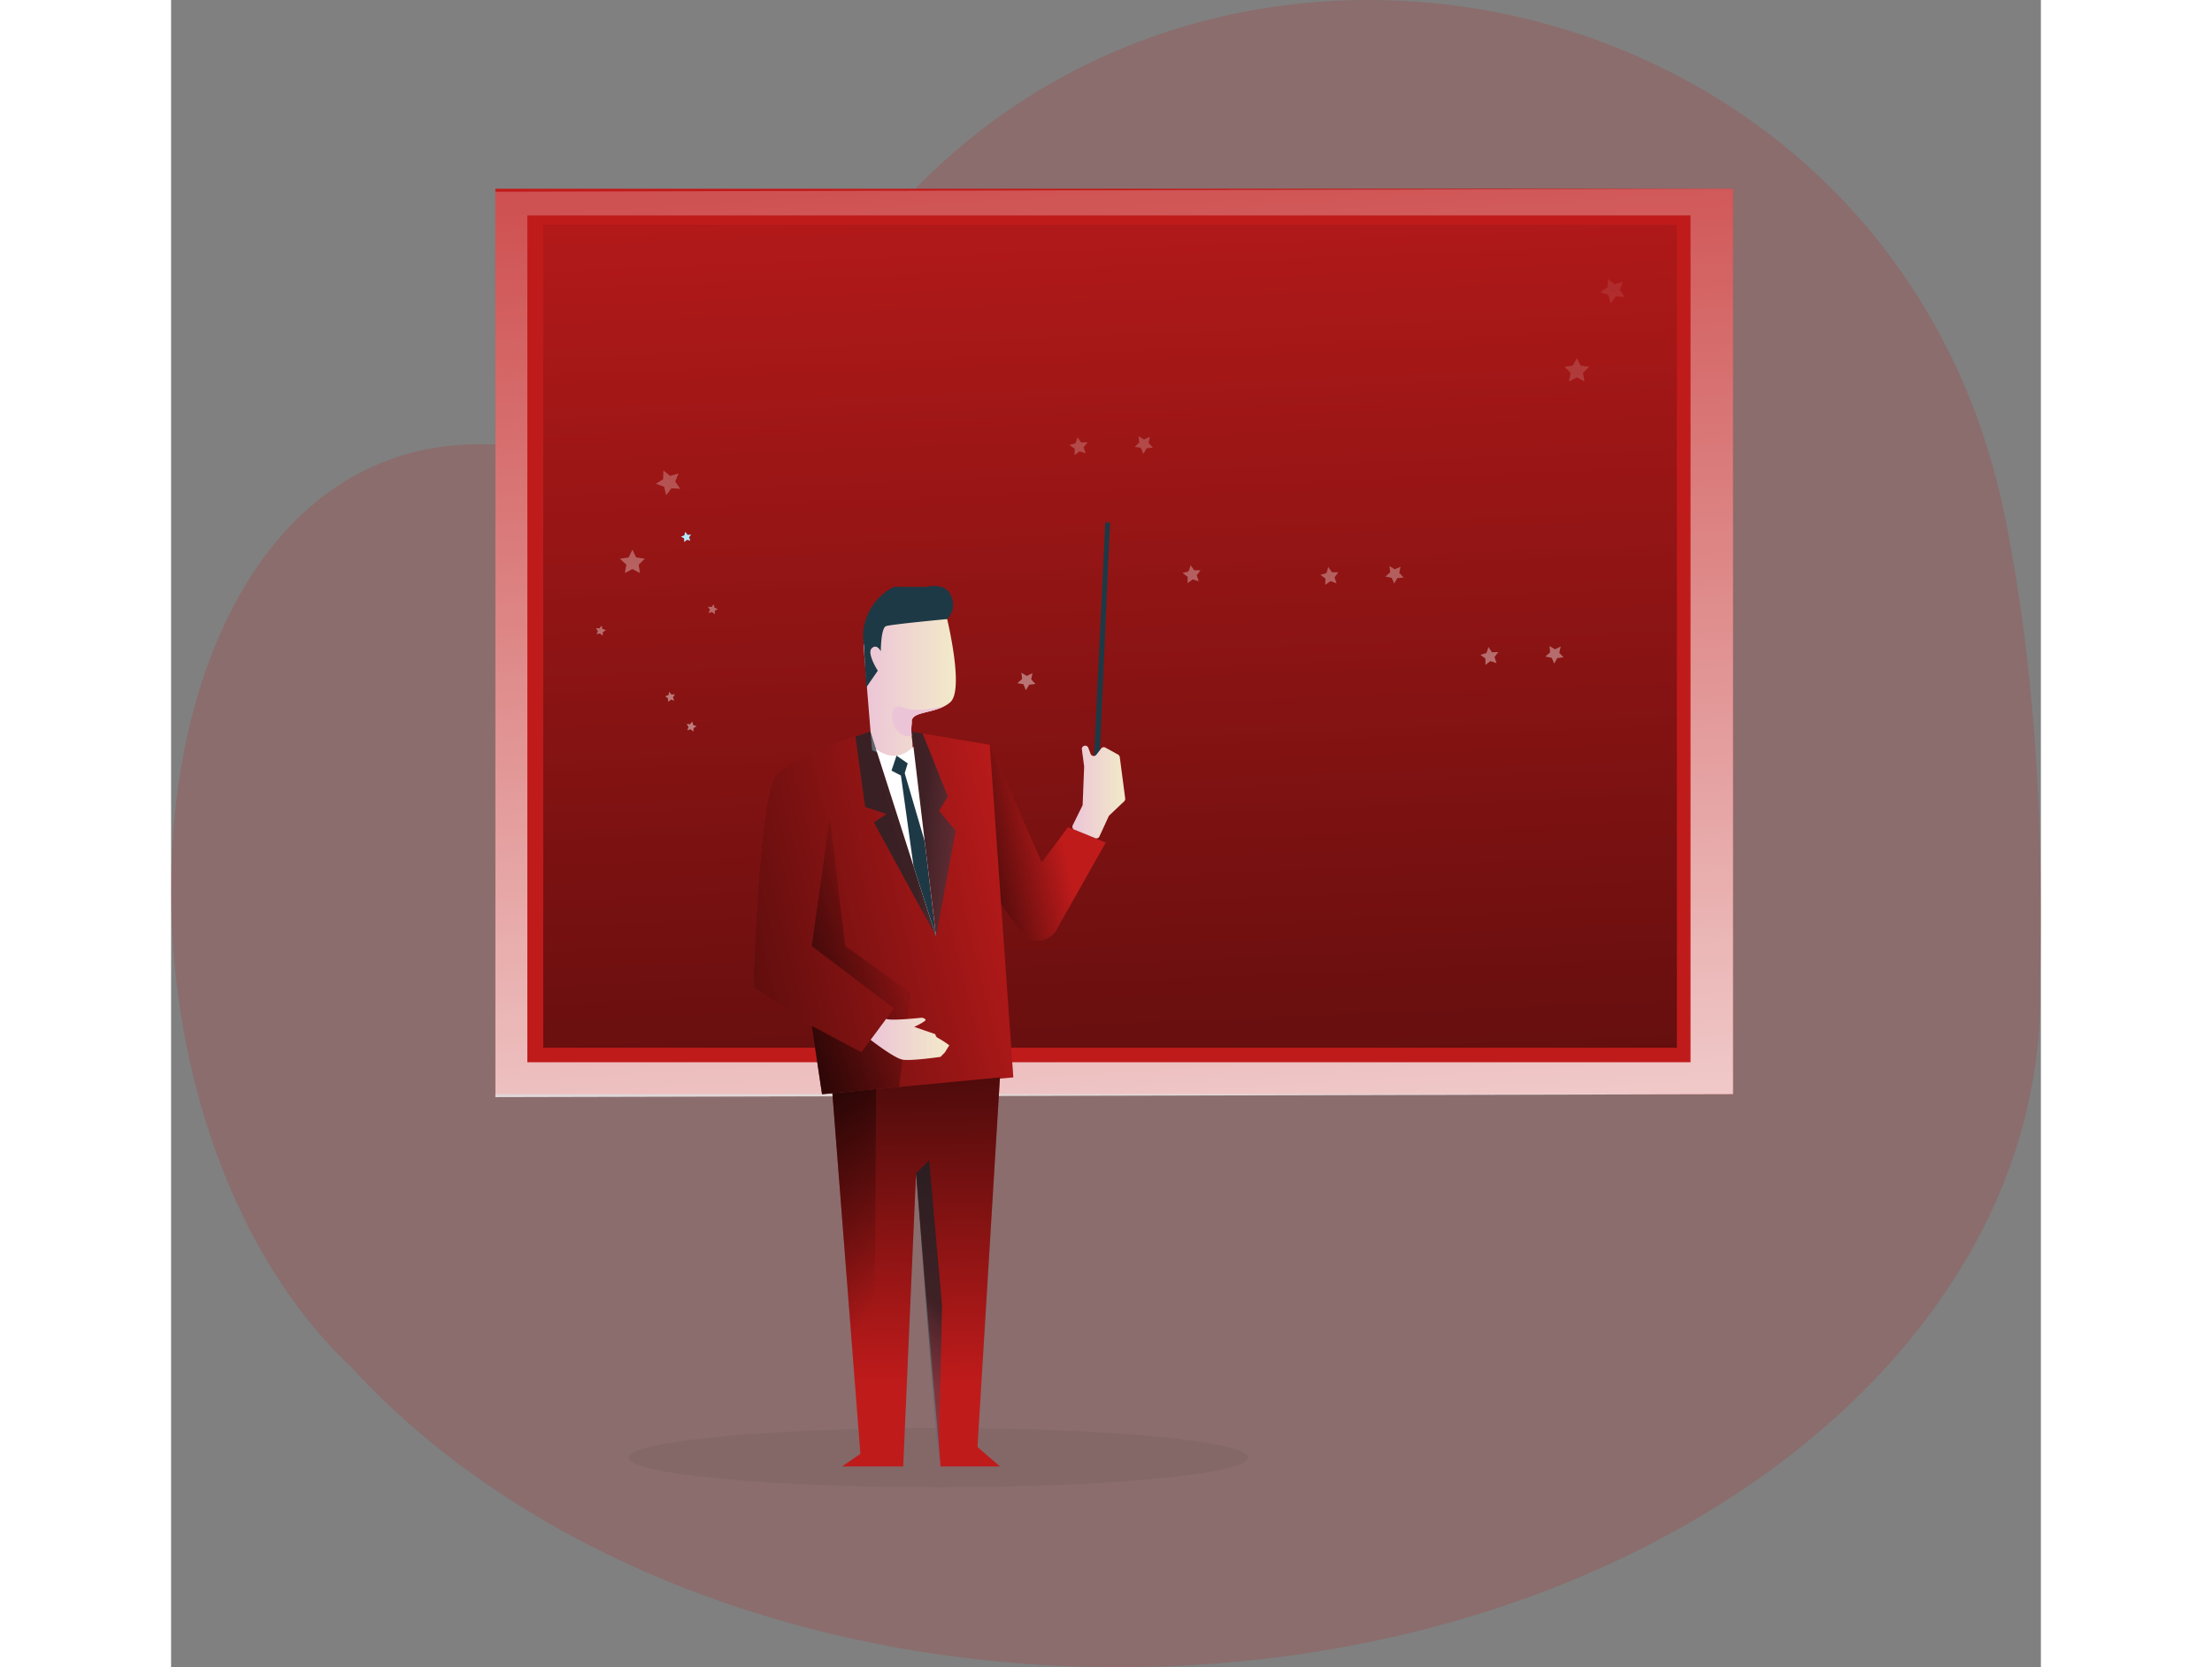 <svg id="Layer_1" data-name="Layer 1" xmlns="http://www.w3.org/2000/svg" xmlns:xlink="http://www.w3.org/1999/xlink" width="406" height="306" viewBox="0 0 667.76 595.4" class="illustration styles_illustrationTablet__1DWOa"><rect x="0" y="0" width="667.76" height="595.4" fill="#808080" stroke="none"/><defs><linearGradient id="linear-gradient" x1="315.97" y1="62.84" x2="357.05" y2="730.37" gradientTransform="translate(0 -172)" gradientUnits="userSpaceOnUse"><stop offset="0.02" stop-color="#fff" stop-opacity="0"></stop><stop offset="1" stop-color="#fff"></stop></linearGradient><linearGradient id="linear-gradient-2" x1="326.73" y1="188.96" x2="354.88" y2="877.02" gradientTransform="translate(0 -172)" gradientUnits="userSpaceOnUse"><stop offset="0" stop-opacity="0"></stop><stop offset="0.91" stop-opacity="0.8"></stop><stop offset="1"></stop></linearGradient><linearGradient id="linear-gradient-3" x1="318.04" y1="300.74" x2="274.68" y2="291.17" gradientTransform="matrix(1, 0, 0, -1, 0, 598)" xlink:href="#linear-gradient-2"></linearGradient><linearGradient id="linear-gradient-4" x1="313.11" y1="284.18" x2="120.52" y2="237.44" gradientTransform="matrix(1, 0, 0, -1, 0, 598)" xlink:href="#linear-gradient-2"></linearGradient><linearGradient id="linear-gradient-5" x1="168.68" y1="46.28" x2="156.86" y2="505.79" gradientTransform="matrix(1, 0, 0, 1, 0, 0)" xlink:href="#linear-gradient"></linearGradient><linearGradient id="linear-gradient-6" x1="180.74" y1="46.59" x2="168.92" y2="506.1" gradientTransform="matrix(1, 0, 0, 1, 0, 0)" xlink:href="#linear-gradient"></linearGradient><linearGradient id="linear-gradient-7" x1="504.01" y1="54.91" x2="492.18" y2="514.42" gradientTransform="matrix(1, 0, 0, 1, 0, 0)" xlink:href="#linear-gradient"></linearGradient><linearGradient id="linear-gradient-8" x1="516.02" y1="55.22" x2="504.19" y2="514.73" gradientTransform="matrix(1, 0, 0, 1, 0, 0)" xlink:href="#linear-gradient"></linearGradient><linearGradient id="linear-gradient-9" x1="326.86" y1="50.35" x2="315.03" y2="509.86" gradientTransform="matrix(1, 0, 0, 1, 0, 0)" xlink:href="#linear-gradient"></linearGradient><linearGradient id="linear-gradient-10" x1="350.19" y1="50.95" x2="338.36" y2="510.46" gradientTransform="matrix(1, 0, 0, 1, 0, 0)" xlink:href="#linear-gradient"></linearGradient><linearGradient id="linear-gradient-11" x1="475.39" y1="54.18" x2="463.57" y2="513.68" gradientTransform="matrix(1, 0, 0, 1, 0, 0)" xlink:href="#linear-gradient"></linearGradient><linearGradient id="linear-gradient-12" x1="498.67" y1="54.78" x2="486.84" y2="514.28" gradientTransform="matrix(1, 0, 0, 1, 0, 0)" xlink:href="#linear-gradient"></linearGradient><linearGradient id="linear-gradient-13" x1="417.57" y1="52.69" x2="405.74" y2="512.19" gradientTransform="matrix(1, 0, 0, 1, 0, 0)" xlink:href="#linear-gradient"></linearGradient><linearGradient id="linear-gradient-14" x1="440.84" y1="53.29" x2="429.01" y2="512.79" gradientTransform="matrix(1, 0, 0, 1, 0, 0)" xlink:href="#linear-gradient"></linearGradient><linearGradient id="linear-gradient-15" x1="368.36" y1="51.42" x2="356.54" y2="510.93" gradientTransform="matrix(1, 0, 0, 1, 0, 0)" xlink:href="#linear-gradient"></linearGradient><linearGradient id="linear-gradient-16" x1="310.46" y1="49.93" x2="298.63" y2="509.44" gradientTransform="matrix(1, 0, 0, 1, 0, 0)" xlink:href="#linear-gradient"></linearGradient><linearGradient id="linear-gradient-17" x1="191.34" y1="46.87" x2="179.52" y2="506.37" gradientTransform="matrix(1, 0, 0, 1, 0, 0)" xlink:href="#linear-gradient"></linearGradient><linearGradient id="linear-gradient-18" x1="183.38" y1="46.66" x2="171.56" y2="506.17" gradientTransform="matrix(1, 0, 0, 1, 0, 0)" xlink:href="#linear-gradient"></linearGradient><linearGradient id="linear-gradient-19" x1="197.86" y1="47.03" x2="186.03" y2="506.54" gradientTransform="matrix(1, 0, 0, 1, 0, 0)" xlink:href="#linear-gradient"></linearGradient><linearGradient id="linear-gradient-20" x1="158.09" y1="46.01" x2="146.26" y2="505.52" gradientTransform="matrix(1, 0, 0, 1, 0, 0)" xlink:href="#linear-gradient"></linearGradient><linearGradient id="linear-gradient-21" x1="317.75" y1="415.69" x2="350.73" y2="415.69" gradientTransform="translate(-70.47 -172)" gradientUnits="userSpaceOnUse"><stop offset="0" stop-color="#ecc4d7"></stop><stop offset="0.42" stop-color="#efd4d1"></stop><stop offset="1" stop-color="#f2eac9"></stop></linearGradient><linearGradient id="linear-gradient-22" x1="268.31" y1="103.1" x2="264.93" y2="266.41" gradientTransform="matrix(1, 0, 0, -1, 0, 598)" xlink:href="#linear-gradient-2"></linearGradient><linearGradient id="linear-gradient-23" x1="302.81" y1="610.41" x2="224.09" y2="689.64" gradientTransform="translate(0 -172)" gradientUnits="userSpaceOnUse"><stop offset="0.36" stop-color="#00272e"></stop><stop offset="0.75" stop-color="#3f80a1" stop-opacity="0.25"></stop><stop offset="1" stop-color="#69b9eb" stop-opacity="0"></stop></linearGradient><linearGradient id="linear-gradient-24" x1="392.34" y1="454.85" x2="411.22" y2="454.85" xlink:href="#linear-gradient-21"></linearGradient><linearGradient id="linear-gradient-25" x1="259.59" y1="262.45" x2="197.64" y2="238.23" gradientTransform="matrix(1, 0, 0, -1, 0, 598)" xlink:href="#linear-gradient-2"></linearGradient><linearGradient id="linear-gradient-26" x1="228.51" y1="466.44" x2="337.34" y2="477.6" gradientTransform="translate(0 -172)" gradientUnits="userSpaceOnUse"><stop offset="0.36" stop-color="#00272e"></stop><stop offset="0.75" stop-color="#3f80a1" stop-opacity="0.25"></stop><stop offset="0.77" stop-color="#4284a6" stop-opacity="0.06"></stop><stop offset="1" stop-color="#69b9eb" stop-opacity="0"></stop></linearGradient><linearGradient id="linear-gradient-27" x1="299.06" y1="465.7" x2="407.88" y2="476.86" gradientTransform="translate(-70.47 -172)" xlink:href="#linear-gradient-23"></linearGradient><linearGradient id="linear-gradient-28" x1="320.28" y1="543" x2="348.38" y2="543" xlink:href="#linear-gradient-21"></linearGradient><linearGradient id="linear-gradient-29" x1="253.79" y1="136.79" x2="174.39" y2="184.66" gradientTransform="matrix(1, 0, 0, -1, 0, 598)" xlink:href="#linear-gradient-2"></linearGradient><linearGradient id="linear-gradient-30" x1="339.64" y1="430.39" x2="366.1" y2="464.92" xlink:href="#linear-gradient-21"></linearGradient></defs><title>presentation</title><path d="M667.53,355.23c0,132.64-147.33,240.17-329.09,240.17-114.07,0-214.57-42.34-273.62-106.66-100.75-94.55-83.27-331.88,47-330.1a294.63,294.63,0,0,0,41.78-2.14c32.91-4.25,52.86-14.2,65-25,3-2.65,6.71-8.14,11-15.59C334.53-68.73,613.25-23.3,655,185c13.58,67.68,13.19,132.21,12.48,166.11C667.53,352.46,667.53,353.84,667.53,355.23Z" transform="translate(0 0)" fill="#c01b1b" opacity="0.18" style="isolation: isolate;"></path><ellipse id="Oval" cx="274.06" cy="520.56" rx="110.67" ry="10.6" fill="#000405" opacity="0.05" style="isolation: isolate;"></ellipse><g id="V3"><g id="v3.v1"><g id="command-center-copy"><polygon id="Rectangle-path" points="115.8 67.4 557.83 67.4 557.83 390.76 115.8 390.76 115.8 67.4" fill="#c01b1b"></polygon><polygon id="Rectangle-path-2" points="115.8 68.46 557.83 67.4 557.83 390.76 115.8 391.82 115.8 68.46" fill="url(#linear-gradient)"></polygon><rect x="127.22" y="76.92" width="415.41" height="302.43" fill="#c01b1b"></rect><polygon points="132.89 80.27 537.77 80.27 537.77 374.16 132.89 374.16 132.89 80.27" fill="url(#linear-gradient-2)"></polygon><path d="M333.78,300.92l-11.46-4.69-2-.81L310.9,308l-18.52-42-13.09,33,23.95,33.63a7.73,7.73,0,0,0,13.29-1.2Z" transform="translate(0 0)" fill="#c01b1b"></path><path d="M333.78,300.92l-11.46-4.69-2-.81L310.9,308l-18.52-42-13.09,33,23.95,33.63a7.73,7.73,0,0,0,13.29-1.2Z" transform="translate(0 0)" fill="url(#linear-gradient-3)"></path><path d="M249.76,261.24s-27.41,8.53-33.62,15.43-8.28,75.9-8.28,75.9l20.95,13.79,3.66,24.4,68.31-6L292.38,266l-28-4.74Z" transform="translate(0 0)" fill="#c01b1b"></path><path d="M249.76,261.24s-27.41,8.53-33.62,15.43-8.28,75.9-8.28,75.9l20.95,13.79,3.66,24.4,68.31-6L292.38,266l-28-4.74Z" transform="translate(0 0)" fill="url(#linear-gradient-4)"></path><g><polygon points="164.74 196.3 166.09 199.08 169.15 199.53 166.99 201.69 167.44 204.65 164.74 203.22 162.04 204.65 162.58 201.69 160.33 199.53 163.39 199.08 164.74 196.3" fill="url(#linear-gradient-5)"></polygon><polygon points="181.21 169.08 180.04 171.96 181.84 174.56 178.69 174.38 176.8 176.81 176.08 173.84 173.11 172.76 175.72 171.15 175.81 168 178.24 169.98 181.21 169.08" fill="url(#linear-gradient-6)"></polygon><polygon points="502.05 127.85 503.4 130.55 506.46 131 504.21 133.15 504.75 136.21 502.05 134.77 499.26 136.21 499.8 133.15 497.64 131 500.61 130.55 502.05 127.85" fill="url(#linear-gradient-7)"></polygon><polygon points="518.42 100.64 517.35 103.51 519.05 106.03 516 105.85 514.11 108.36 513.3 105.31 510.42 104.32 513.03 102.61 513.12 99.56 515.46 101.54 518.42 100.64" fill="url(#linear-gradient-8)"></polygon><polygon points="327.32 157.94 325.88 159.74 326.6 161.9 324.44 161.18 322.64 162.53 322.73 160.28 320.84 158.93 323 158.3 323.72 156.15 324.98 158.03 327.32 157.94" fill="url(#linear-gradient-9)"></polygon><polygon points="350.63 159.83 348.38 160.1 347.21 162.08 346.31 159.92 344.15 159.56 345.77 158.03 345.5 155.79 347.48 156.96 349.55 155.97 349.1 158.21 350.63 159.83" fill="url(#linear-gradient-10)"></polygon><polygon points="473.98 232.86 472.63 234.65 473.35 236.81 471.19 236.09 469.39 237.44 469.39 235.19 467.59 233.84 469.75 233.22 470.47 231.06 471.73 232.95 473.98 232.86" fill="url(#linear-gradient-11)"></polygon><polygon points="497.28 234.74 495.03 235.01 493.95 236.99 493.05 234.92 490.8 234.47 492.51 232.95 492.24 230.7 494.22 231.87 496.29 230.88 495.75 233.13 497.28 234.74" fill="url(#linear-gradient-12)"></polygon><polygon points="416.85 204.38 415.5 206.18 416.21 208.33 414.06 207.53 412.17 208.87 412.26 206.63 410.46 205.28 412.62 204.65 413.25 202.5 414.6 204.38 416.85 204.38" fill="url(#linear-gradient-13)"></polygon><polygon points="440.15 206.27 437.9 206.45 436.82 208.42 435.92 206.36 433.67 205.91 435.38 204.38 435.11 202.14 437 203.3 439.07 202.41 438.62 204.56 440.15 206.27" fill="url(#linear-gradient-14)"></polygon><polygon points="367.63 203.66 366.28 205.46 367 207.62 364.84 206.9 363.04 208.25 363.04 206 361.24 204.65 363.4 204.02 364.12 201.87 365.38 203.66 367.63 203.66" fill="url(#linear-gradient-15)"></polygon><polygon points="308.7 244.26 306.45 244.53 305.28 246.51 304.38 244.35 302.22 243.99 303.93 242.47 303.66 240.22 305.55 241.39 307.62 240.4 307.17 242.65 308.7 244.26" fill="url(#linear-gradient-16)"></polygon><polygon points="184.09 258.55 185.34 258.63 186.15 257.65 186.42 258.9 187.68 259.35 186.6 259.98 186.51 261.24 185.52 260.43 184.35 260.79 184.8 259.62 184.09 258.55" fill="url(#linear-gradient-17)"></polygon><polygon points="177.88 247.05 178.69 248.04 179.95 247.95 179.23 249.02 179.68 250.19 178.51 249.83 177.52 250.64 177.43 249.38 176.44 248.66 177.61 248.22 177.88 247.05" fill="url(#linear-gradient-18)"></polygon><polygon points="191.73 216.69 192.99 216.78 193.8 215.79 194.07 217.05 195.24 217.5 194.16 218.13 194.16 219.38 193.17 218.57 191.91 218.93 192.45 217.77 191.73 216.69" fill="url(#linear-gradient-19)"></polygon><polygon points="151.69 224.32 152.95 224.41 153.76 223.43 154.03 224.59 155.29 225.04 154.21 225.76 154.12 227.02 153.13 226.21 151.96 226.48 152.41 225.4 151.69 224.32" fill="url(#linear-gradient-20)"></polygon></g><polygon points="183.63 189.92 184.44 191 185.7 190.91 184.98 191.9 185.43 193.06 184.18 192.79 183.28 193.6 183.19 192.26 182.1 191.63 183.28 191.18 183.63 189.92" fill="#b5eaff"></polygon><path d="M278.24,250.81a10,10,0,0,1-2,1.35h0c-5.22,2.77-12.35,2.06-11.69,6a15.43,15.43,0,0,0-.05,4.5c.05.89.17,1.77.27,2.67a5.24,5.24,0,0,1-7.13,5.49l-7.3-2.86-3.06-37.47s10.61-24.43,29.87-9.43C277.12,221.09,283.36,246.4,278.24,250.81Z" transform="translate(0 0)" fill="url(#linear-gradient-21)"></path><polygon points="287.99 516.78 296.01 523.69 274.79 523.69 266.04 418.96 261.46 523.69 239.6 523.69 246.16 519.21 236.17 390.41 251.75 388.94 296.01 384.75 287.99 516.78" fill="#c01b1b"></polygon><polygon points="287.99 516.78 296.01 523.69 274.79 523.69 266.04 418.96 261.46 523.69 239.6 523.69 246.16 519.21 236.17 390.41 251.75 388.94 296.01 384.75 287.99 516.78" fill="url(#linear-gradient-22)"></polygon><path d="M277.12,221.09a7,7,0,0,0,1.53-8c-1.8-5.47-9-3.5-9-3.5H258.13a19.89,19.89,0,0,0-9.89,11.32,17.92,17.92,0,0,0-.81,9.43l.81,15.18,4.14-6s-4-6.2-2.16-8,3.24,1.08,3.24,1.08,0-8.36,1.88-9S277.12,221.09,277.12,221.09Z" transform="translate(0 0)" fill="#1d3945"></path><polygon points="266.05 418.97 270.73 414.39 275.32 466.12 274.15 523.7 266.05 418.97" opacity="0.61" fill="url(#linear-gradient-23)" style="isolation: isolate;"></polygon><path d="M329.21,279.11l4.41-92.51h1.71l-4.41,99.52s-1.26,2.07-1.71,0A39.08,39.08,0,0,1,329.21,279.11Z" transform="translate(0 0)" fill="#1d3945"></path></g></g></g><path d="M325.39,287.85,322,294.71a1.19,1.19,0,0,0,.53,1.6h.09l7.38,3a1.18,1.18,0,0,0,1.54-.61l3.29-7.16a1,1,0,0,1,.27-.37l5.27-5a1.21,1.21,0,0,0,.37-1l-1.94-14.79a1.22,1.22,0,0,0-.6-.89L333.69,267a1.2,1.2,0,0,0-1.54.31l-1.71,2.21a1.2,1.2,0,0,1-1.68.21,1.12,1.12,0,0,1-.39-.52l-.8-2.14a1.19,1.19,0,0,0-.89-.75h0a1.2,1.2,0,0,0-1.41.92,1.41,1.41,0,0,0,0,.41l.8,6.05v.21l-.53,13.46A1.33,1.33,0,0,1,325.39,287.85Z" transform="translate(0 0)" fill="url(#linear-gradient-24)"></path><polygon points="228.81 366.37 246.5 375.79 258.18 360.12 228.81 337.85 235.23 292.31 240.75 337.85 264.25 354.64 260.01 388.15 232.47 390.76 228.81 366.37" fill="url(#linear-gradient-25)"></polygon><polygon points="249.75 261.24 244.4 263.02 247.88 288.17 255.47 290.7 250.98 293.69 273.18 334.4 249.75 261.24" opacity="0.61" fill="url(#linear-gradient-26)" style="isolation: isolate;"></polygon><path d="M264.35,261.24" transform="translate(0 0)" fill="#335162"></path><path d="M264.35,261.24s2.71,23,5.26,43.21c1.76,13.93,3.69,26.19,3.57,29.95l7-37.7-5.92-7.09,3.11-5.18-9-22.51Z" transform="translate(0 0)" opacity="0.61" fill="url(#linear-gradient-27)" style="isolation: isolate;"></path><path d="M251.76,267.49s6.87,6,13.34-.92l8.08,67.83Z" transform="translate(0 0)" fill="#fff"></path><polygon points="259.07 269.86 257.28 275.21 261.59 277.45 263.06 272.62 259.07 269.86" fill="#1d3945"></polygon><polygon points="265.14 309.3 260.61 276.7 261.99 276.12 269.14 300.49 273.18 334.4 265.14 309.3" fill="#1d3945"></polygon><path d="M249.81,371.35s8.4,6.55,11.43,7.08,13.55-1,13.55-1l1.57-1.62,1.55-2.52a37.42,37.42,0,0,0-4-2.59c-.78-.26-1-1.38-1-1.38l-7.51-2.59s3.8-1.81,4-2.41-1.29-.87-1.29-.87-11.71,1.25-12.71.37Z" transform="translate(0 0)" fill="url(#linear-gradient-28)"></path><polygon points="251.75 388.94 251.09 517.24 239.6 523.69 246.16 519.21 236.17 390.41 251.75 388.94" fill="url(#linear-gradient-29)"></polygon><path d="M264.53,258.19a15.42,15.42,0,0,0,0,4.5c-.32.08-.56.13-.71.18-.81.22-3,.12-5-2.53s-2.4-9.87,2.89-7.59c3.62,1.56,10.53.34,14.53-.59C271,254.93,263.86,254.22,264.53,258.19Z" transform="translate(0 0)" fill="url(#linear-gradient-30)"></path></svg>